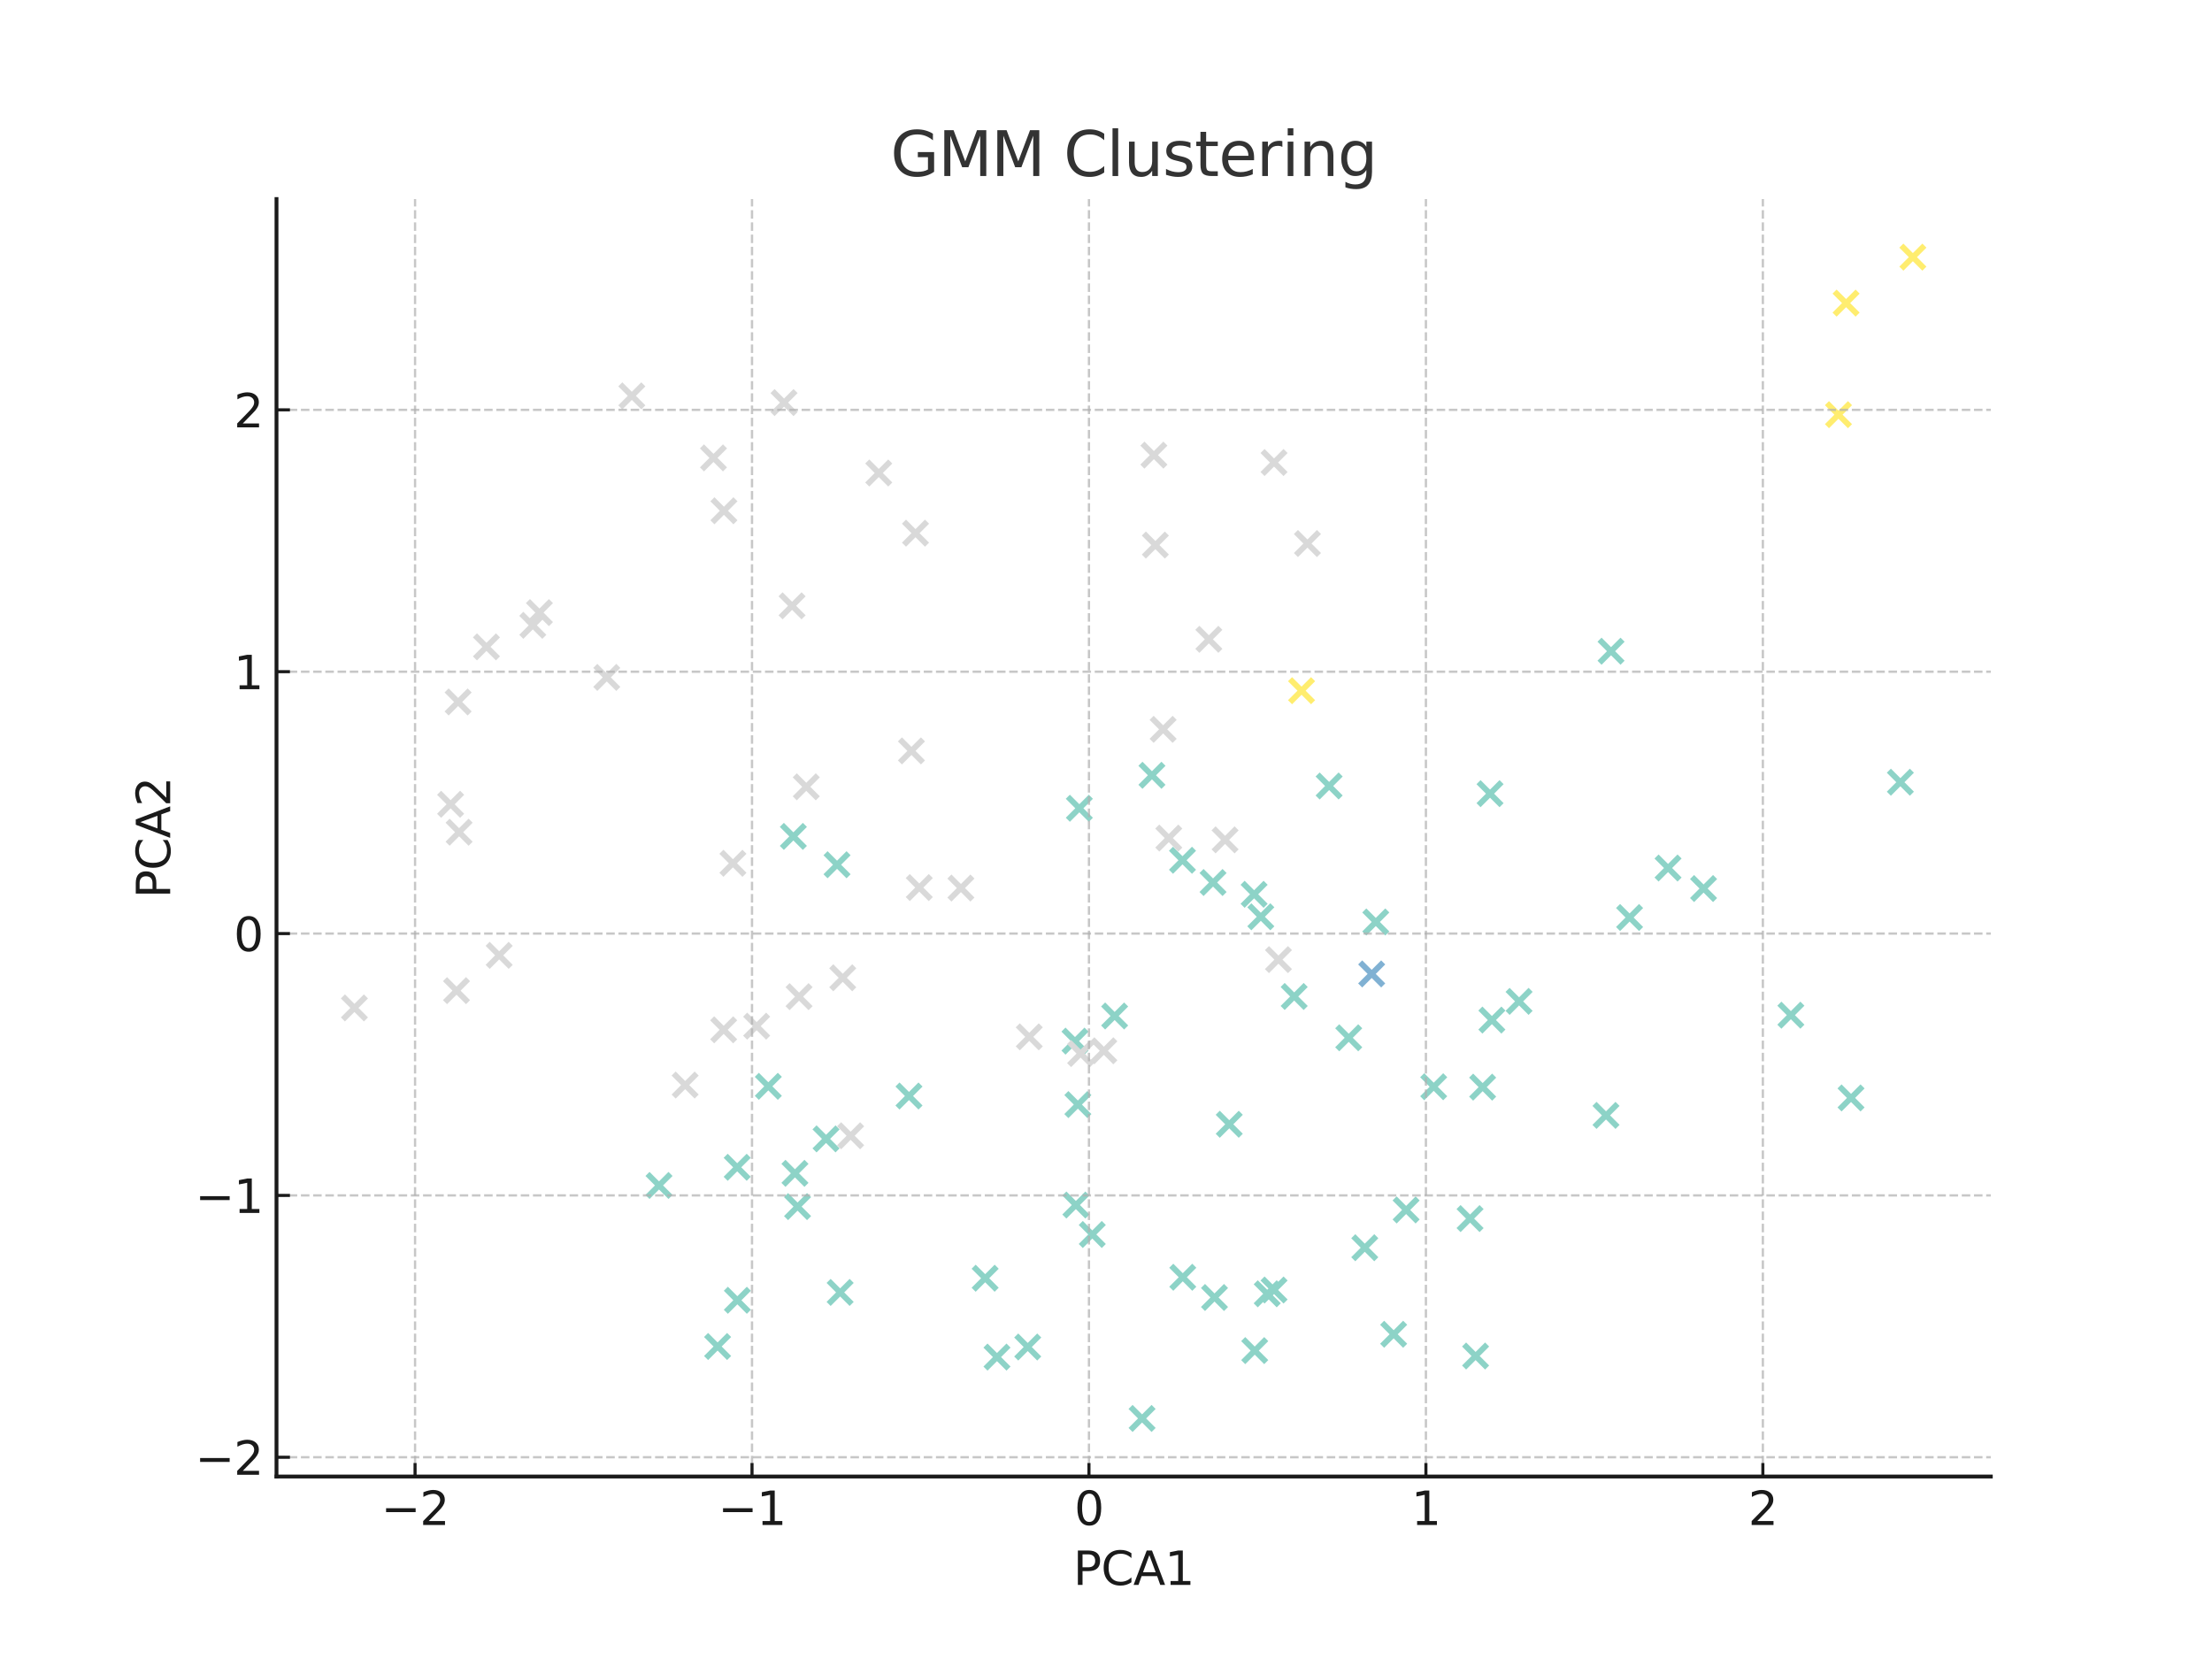 <?xml version="1.0" encoding="utf-8" standalone="no"?>
<!DOCTYPE svg PUBLIC "-//W3C//DTD SVG 1.1//EN"
  "http://www.w3.org/Graphics/SVG/1.1/DTD/svg11.dtd">
<svg xmlns:xlink="http://www.w3.org/1999/xlink" width="576pt" height="432pt" viewBox="0 0 576 432" xmlns="http://www.w3.org/2000/svg" version="1.1">
 <defs>
  <style type="text/css">*{stroke-linejoin: round; stroke-linecap: butt}</style>
 </defs>
 <g id="figure_1">
  <g id="patch_1">
   <path d="M 0 432 
L 576 432 
L 576 0 
L 0 0 
z
" style="fill: #ffffff"/>
  </g>
  <g id="axes_1">
   <g id="patch_2">
    <path d="M 72 384.48 
L 518.4 384.48 
L 518.4 51.84 
L 72 51.84 
z
" style="fill: #ffffff"/>
   </g>
   <g id="PathCollection_1">
    <path d="M 182.788 122.234 
L 188.788 116.234 
M 182.788 116.234 
L 188.788 122.234 
" clip-path="url(#pd6685d4886)" style="fill: #d9d9d9; stroke: #d9d9d9; stroke-width: 1.5"/>
    <path d="M 297.471 121.514 
L 303.471 115.514 
M 297.471 115.514 
L 303.471 121.514 
" clip-path="url(#pd6685d4886)" style="fill: #d9d9d9; stroke: #d9d9d9; stroke-width: 1.5"/>
    <path d="M 317.095 295.758 
L 323.095 289.758 
M 317.095 289.758 
L 323.095 295.758 
" clip-path="url(#pd6685d4886)" style="fill: #8dd3c7; stroke: #8dd3c7; stroke-width: 1.5"/>
    <path d="M 189.007 341.585 
L 195.007 335.585 
M 189.007 335.585 
L 195.007 341.585 
" clip-path="url(#pd6685d4886)" style="fill: #8dd3c7; stroke: #8dd3c7; stroke-width: 1.5"/>
    <path d="M 348.205 273.236 
L 354.205 267.236 
M 348.205 267.236 
L 354.205 273.236 
" clip-path="url(#pd6685d4886)" style="fill: #8dd3c7; stroke: #8dd3c7; stroke-width: 1.5"/>
    <path d="M 325.317 241.728 
L 331.317 235.728 
M 325.317 235.728 
L 331.317 241.728 
" clip-path="url(#pd6685d4886)" style="fill: #8dd3c7; stroke: #8dd3c7; stroke-width: 1.5"/>
    <path d="M 155.006 179.394 
L 161.006 173.394 
M 155.006 173.394 
L 161.006 179.394 
" clip-path="url(#pd6685d4886)" style="fill: #d9d9d9; stroke: #d9d9d9; stroke-width: 1.5"/>
    <path d="M 323.566 235.874 
L 329.566 229.874 
M 323.566 229.874 
L 329.566 235.874 
" clip-path="url(#pd6685d4886)" style="fill: #8dd3c7; stroke: #8dd3c7; stroke-width: 1.5"/>
    <path d="M 281.427 324.46 
L 287.427 318.46 
M 281.427 318.46 
L 287.427 324.46 
" clip-path="url(#pd6685d4886)" style="fill: #8dd3c7; stroke: #8dd3c7; stroke-width: 1.5"/>
    <path d="M 326.983 339.903 
L 332.983 333.903 
M 326.983 333.903 
L 332.983 339.903 
" clip-path="url(#pd6685d4886)" style="fill: #8dd3c7; stroke: #8dd3c7; stroke-width: 1.5"/>
    <path d="M 370.333 285.988 
L 376.333 279.988 
M 370.333 279.988 
L 376.333 285.988 
" clip-path="url(#pd6685d4886)" style="fill: #8dd3c7; stroke: #8dd3c7; stroke-width: 1.5"/>
    <path d="M 287.248 267.561 
L 293.248 261.561 
M 287.248 261.561 
L 293.248 267.561 
" clip-path="url(#pd6685d4886)" style="fill: #8dd3c7; stroke: #8dd3c7; stroke-width: 1.5"/>
    <path d="M 201.16 107.833 
L 207.16 101.833 
M 201.16 101.833 
L 207.16 107.833 
" clip-path="url(#pd6685d4886)" style="fill: #d9d9d9; stroke: #d9d9d9; stroke-width: 1.5"/>
    <path d="M 197.068 285.877 
L 203.068 279.877 
M 197.068 279.877 
L 203.068 285.877 
" clip-path="url(#pd6685d4886)" style="fill: #8dd3c7; stroke: #8dd3c7; stroke-width: 1.5"/>
    <path d="M 175.409 285.546 
L 181.409 279.546 
M 175.409 279.546 
L 181.409 285.546 
" clip-path="url(#pd6685d4886)" style="fill: #d9d9d9; stroke: #d9d9d9; stroke-width: 1.5"/>
    <path d="M 379.801 320.317 
L 385.801 314.317 
M 379.801 314.317 
L 385.801 320.317 
" clip-path="url(#pd6685d4886)" style="fill: #8dd3c7; stroke: #8dd3c7; stroke-width: 1.5"/>
    <path d="M 234.337 198.535 
L 240.337 192.535 
M 234.337 192.535 
L 240.337 198.535 
" clip-path="url(#pd6685d4886)" style="fill: #d9d9d9; stroke: #d9d9d9; stroke-width: 1.5"/>
    <path d="M 352.386 327.905 
L 358.386 321.905 
M 352.386 321.905 
L 358.386 327.905 
" clip-path="url(#pd6685d4886)" style="fill: #8dd3c7; stroke: #8dd3c7; stroke-width: 1.5"/>
    <path d="M 335.924 182.859 
L 341.924 176.859 
M 335.924 176.859 
L 341.924 182.859 
" clip-path="url(#pd6685d4886)" style="fill: #ffed6f; stroke: #ffed6f; stroke-width: 1.5"/>
    <path d="M 114.338 212.432 
L 120.338 206.432 
M 114.338 206.432 
L 120.338 212.432 
" clip-path="url(#pd6685d4886)" style="fill: #d9d9d9; stroke: #d9d9d9; stroke-width: 1.5"/>
    <path d="M 185.44 271.164 
L 191.44 265.164 
M 185.44 265.164 
L 191.44 271.164 
" clip-path="url(#pd6685d4886)" style="fill: #d9d9d9; stroke: #d9d9d9; stroke-width: 1.5"/>
    <path d="M 203.252 160.752 
L 209.252 154.752 
M 203.252 154.752 
L 209.252 160.752 
" clip-path="url(#pd6685d4886)" style="fill: #d9d9d9; stroke: #d9d9d9; stroke-width: 1.5"/>
    <path d="M 385.483 268.626 
L 391.483 262.626 
M 385.483 262.626 
L 391.483 268.626 
" clip-path="url(#pd6685d4886)" style="fill: #8dd3c7; stroke: #8dd3c7; stroke-width: 1.5"/>
    <path d="M 495.109 69.96 
L 501.109 63.96 
M 495.109 63.96 
L 501.109 69.96 
" clip-path="url(#pd6685d4886)" style="fill: #ffed6f; stroke: #ffed6f; stroke-width: 1.5"/>
    <path d="M 233.698 288.4 
L 239.698 282.4 
M 233.698 282.4 
L 239.698 288.4 
" clip-path="url(#pd6685d4886)" style="fill: #8dd3c7; stroke: #8dd3c7; stroke-width: 1.5"/>
    <path d="M 463.34 267.35 
L 469.34 261.35 
M 463.34 261.35 
L 469.34 267.35 
" clip-path="url(#pd6685d4886)" style="fill: #8dd3c7; stroke: #8dd3c7; stroke-width: 1.5"/>
    <path d="M 205.076 262.524 
L 211.076 256.524 
M 205.076 256.524 
L 211.076 262.524 
" clip-path="url(#pd6685d4886)" style="fill: #d9d9d9; stroke: #d9d9d9; stroke-width: 1.5"/>
    <path d="M 137.464 162.524 
L 143.464 156.524 
M 137.464 156.524 
L 143.464 162.524 
" clip-path="url(#pd6685d4886)" style="fill: #d9d9d9; stroke: #d9d9d9; stroke-width: 1.5"/>
    <path d="M 253.533 335.848 
L 259.533 329.848 
M 253.533 329.848 
L 259.533 335.848 
" clip-path="url(#pd6685d4886)" style="fill: #8dd3c7; stroke: #8dd3c7; stroke-width: 1.5"/>
    <path d="M 256.614 356.382 
L 262.614 350.382 
M 256.614 350.382 
L 262.614 356.382 
" clip-path="url(#pd6685d4886)" style="fill: #8dd3c7; stroke: #8dd3c7; stroke-width: 1.5"/>
    <path d="M 185.51 136.004 
L 191.51 130.004 
M 185.51 130.004 
L 191.51 136.004 
" clip-path="url(#pd6685d4886)" style="fill: #d9d9d9; stroke: #d9d9d9; stroke-width: 1.5"/>
    <path d="M 206.951 207.888 
L 212.951 201.888 
M 206.951 201.888 
L 212.951 207.888 
" clip-path="url(#pd6685d4886)" style="fill: #d9d9d9; stroke: #d9d9d9; stroke-width: 1.5"/>
    <path d="M 247.221 234.245 
L 253.221 228.245 
M 247.221 228.245 
L 253.221 234.245 
" clip-path="url(#pd6685d4886)" style="fill: #d9d9d9; stroke: #d9d9d9; stroke-width: 1.5"/>
    <path d="M 355.254 243.08 
L 361.254 237.08 
M 355.254 237.08 
L 361.254 243.08 
" clip-path="url(#pd6685d4886)" style="fill: #8dd3c7; stroke: #8dd3c7; stroke-width: 1.5"/>
    <path d="M 214.965 228.178 
L 220.965 222.178 
M 214.965 222.178 
L 220.965 228.178 
" clip-path="url(#pd6685d4886)" style="fill: #8dd3c7; stroke: #8dd3c7; stroke-width: 1.5"/>
    <path d="M 168.603 311.686 
L 174.603 305.686 
M 168.603 305.686 
L 174.603 311.686 
" clip-path="url(#pd6685d4886)" style="fill: #8dd3c7; stroke: #8dd3c7; stroke-width: 1.5"/>
    <path d="M 359.902 350.439 
L 365.902 344.439 
M 359.902 344.439 
L 365.902 350.439 
" clip-path="url(#pd6685d4886)" style="fill: #8dd3c7; stroke: #8dd3c7; stroke-width: 1.5"/>
    <path d="M 204.004 308.538 
L 210.004 302.538 
M 204.004 302.538 
L 210.004 308.538 
" clip-path="url(#pd6685d4886)" style="fill: #8dd3c7; stroke: #8dd3c7; stroke-width: 1.5"/>
    <path d="M 421.34 241.916 
L 427.34 235.916 
M 421.34 235.916 
L 427.34 241.916 
" clip-path="url(#pd6685d4886)" style="fill: #8dd3c7; stroke: #8dd3c7; stroke-width: 1.5"/>
    <path d="M 216.448 257.61 
L 222.448 251.61 
M 216.448 251.61 
L 222.448 257.61 
" clip-path="url(#pd6685d4886)" style="fill: #d9d9d9; stroke: #d9d9d9; stroke-width: 1.5"/>
    <path d="M 479.005 288.896 
L 485.005 282.896 
M 479.005 282.896 
L 485.005 288.896 
" clip-path="url(#pd6685d4886)" style="fill: #8dd3c7; stroke: #8dd3c7; stroke-width: 1.5"/>
    <path d="M 183.86 353.624 
L 189.86 347.624 
M 183.86 347.624 
L 189.86 353.624 
" clip-path="url(#pd6685d4886)" style="fill: #8dd3c7; stroke: #8dd3c7; stroke-width: 1.5"/>
    <path d="M 323.726 354.695 
L 329.726 348.695 
M 323.726 348.695 
L 329.726 354.695 
" clip-path="url(#pd6685d4886)" style="fill: #8dd3c7; stroke: #8dd3c7; stroke-width: 1.5"/>
    <path d="M 329.904 252.881 
L 335.904 246.881 
M 329.904 246.881 
L 335.904 252.881 
" clip-path="url(#pd6685d4886)" style="fill: #d9d9d9; stroke: #d9d9d9; stroke-width: 1.5"/>
    <path d="M 276.922 274.105 
L 282.922 268.105 
M 276.922 268.105 
L 282.922 274.105 
" clip-path="url(#pd6685d4886)" style="fill: #8dd3c7; stroke: #8dd3c7; stroke-width: 1.5"/>
    <path d="M 313.254 340.863 
L 319.254 334.863 
M 313.254 334.863 
L 319.254 340.863 
" clip-path="url(#pd6685d4886)" style="fill: #8dd3c7; stroke: #8dd3c7; stroke-width: 1.5"/>
    <path d="M 284.438 276.621 
L 290.438 270.621 
M 284.438 270.621 
L 290.438 276.621 
" clip-path="url(#pd6685d4886)" style="fill: #d9d9d9; stroke: #d9d9d9; stroke-width: 1.5"/>
    <path d="M 304.994 335.594 
L 310.994 329.594 
M 304.994 329.594 
L 310.994 335.594 
" clip-path="url(#pd6685d4886)" style="fill: #8dd3c7; stroke: #8dd3c7; stroke-width: 1.5"/>
    <path d="M 392.565 263.756 
L 398.565 257.756 
M 392.565 257.756 
L 398.565 263.756 
" clip-path="url(#pd6685d4886)" style="fill: #8dd3c7; stroke: #8dd3c7; stroke-width: 1.5"/>
    <path d="M 264.619 353.759 
L 270.619 347.759 
M 264.619 347.759 
L 270.619 353.759 
" clip-path="url(#pd6685d4886)" style="fill: #8dd3c7; stroke: #8dd3c7; stroke-width: 1.5"/>
    <path d="M 277.152 316.786 
L 283.152 310.786 
M 277.152 310.786 
L 283.152 316.786 
" clip-path="url(#pd6685d4886)" style="fill: #8dd3c7; stroke: #8dd3c7; stroke-width: 1.5"/>
    <path d="M 212.096 299.562 
L 218.096 293.562 
M 212.096 293.562 
L 218.096 299.562 
" clip-path="url(#pd6685d4886)" style="fill: #8dd3c7; stroke: #8dd3c7; stroke-width: 1.5"/>
    <path d="M 265.019 272.991 
L 271.019 266.991 
M 265.019 266.991 
L 271.019 272.991 
" clip-path="url(#pd6685d4886)" style="fill: #d9d9d9; stroke: #d9d9d9; stroke-width: 1.5"/>
    <path d="M 123.669 171.445 
L 129.669 165.445 
M 123.669 165.445 
L 129.669 171.445 
" clip-path="url(#pd6685d4886)" style="fill: #d9d9d9; stroke: #d9d9d9; stroke-width: 1.5"/>
    <path d="M 354.184 256.607 
L 360.184 250.607 
M 354.184 250.607 
L 360.184 256.607 
" clip-path="url(#pd6685d4886)" style="fill: #80b1d3; stroke: #80b1d3; stroke-width: 1.5"/>
    <path d="M 203.588 220.794 
L 209.588 214.794 
M 203.588 214.794 
L 209.588 220.794 
" clip-path="url(#pd6685d4886)" style="fill: #8dd3c7; stroke: #8dd3c7; stroke-width: 1.5"/>
    <path d="M 215.77 339.544 
L 221.77 333.544 
M 215.77 333.544 
L 221.77 339.544 
" clip-path="url(#pd6685d4886)" style="fill: #8dd3c7; stroke: #8dd3c7; stroke-width: 1.5"/>
    <path d="M 363.15 318.07 
L 369.15 312.07 
M 363.15 312.07 
L 369.15 318.07 
" clip-path="url(#pd6685d4886)" style="fill: #8dd3c7; stroke: #8dd3c7; stroke-width: 1.5"/>
    <path d="M 297.853 144.937 
L 303.853 138.937 
M 297.853 138.937 
L 303.853 144.937 
" clip-path="url(#pd6685d4886)" style="fill: #d9d9d9; stroke: #d9d9d9; stroke-width: 1.5"/>
    <path d="M 296.965 204.884 
L 302.965 198.884 
M 296.965 198.884 
L 302.965 204.884 
" clip-path="url(#pd6685d4886)" style="fill: #8dd3c7; stroke: #8dd3c7; stroke-width: 1.5"/>
    <path d="M 188.966 306.962 
L 194.966 300.962 
M 188.966 300.962 
L 194.966 306.962 
" clip-path="url(#pd6685d4886)" style="fill: #8dd3c7; stroke: #8dd3c7; stroke-width: 1.5"/>
    <path d="M 316.007 221.698 
L 322.007 215.698 
M 316.007 215.698 
L 322.007 221.698 
" clip-path="url(#pd6685d4886)" style="fill: #d9d9d9; stroke: #d9d9d9; stroke-width: 1.5"/>
    <path d="M 381.242 356.104 
L 387.242 350.104 
M 381.242 350.104 
L 387.242 356.104 
" clip-path="url(#pd6685d4886)" style="fill: #8dd3c7; stroke: #8dd3c7; stroke-width: 1.5"/>
    <path d="M 311.781 169.478 
L 317.781 163.478 
M 311.781 163.478 
L 317.781 169.478 
" clip-path="url(#pd6685d4886)" style="fill: #d9d9d9; stroke: #d9d9d9; stroke-width: 1.5"/>
    <path d="M 116.549 219.709 
L 122.549 213.709 
M 116.549 213.709 
L 122.549 219.709 
" clip-path="url(#pd6685d4886)" style="fill: #d9d9d9; stroke: #d9d9d9; stroke-width: 1.5"/>
    <path d="M 475.735 110.98 
L 481.735 104.98 
M 475.735 104.98 
L 481.735 110.98 
" clip-path="url(#pd6685d4886)" style="fill: #ffed6f; stroke: #ffed6f; stroke-width: 1.5"/>
    <path d="M 304.919 227.01 
L 310.919 221.01 
M 304.919 221.01 
L 310.919 227.01 
" clip-path="url(#pd6685d4886)" style="fill: #8dd3c7; stroke: #8dd3c7; stroke-width: 1.5"/>
    <path d="M 343.103 207.67 
L 349.103 201.67 
M 343.103 201.67 
L 349.103 207.67 
" clip-path="url(#pd6685d4886)" style="fill: #8dd3c7; stroke: #8dd3c7; stroke-width: 1.5"/>
    <path d="M 491.851 206.687 
L 497.851 200.687 
M 491.851 200.687 
L 497.851 206.687 
" clip-path="url(#pd6685d4886)" style="fill: #8dd3c7; stroke: #8dd3c7; stroke-width: 1.5"/>
    <path d="M 312.875 232.803 
L 318.875 226.803 
M 312.875 226.803 
L 318.875 232.803 
" clip-path="url(#pd6685d4886)" style="fill: #8dd3c7; stroke: #8dd3c7; stroke-width: 1.5"/>
    <path d="M 278.06 213.469 
L 284.06 207.469 
M 278.06 207.469 
L 284.06 213.469 
" clip-path="url(#pd6685d4886)" style="fill: #8dd3c7; stroke: #8dd3c7; stroke-width: 1.5"/>
    <path d="M 431.357 229.03 
L 437.357 223.03 
M 431.357 223.03 
L 437.357 229.03 
" clip-path="url(#pd6685d4886)" style="fill: #8dd3c7; stroke: #8dd3c7; stroke-width: 1.5"/>
    <path d="M 204.681 317.198 
L 210.681 311.198 
M 204.681 311.198 
L 210.681 317.198 
" clip-path="url(#pd6685d4886)" style="fill: #8dd3c7; stroke: #8dd3c7; stroke-width: 1.5"/>
    <path d="M 218.5 298.75 
L 224.5 292.75 
M 218.5 292.75 
L 224.5 298.75 
" clip-path="url(#pd6685d4886)" style="fill: #d9d9d9; stroke: #d9d9d9; stroke-width: 1.5"/>
    <path d="M 277.674 290.63 
L 283.674 284.63 
M 277.674 284.63 
L 283.674 290.63 
" clip-path="url(#pd6685d4886)" style="fill: #8dd3c7; stroke: #8dd3c7; stroke-width: 1.5"/>
    <path d="M 301.35 221.232 
L 307.35 215.232 
M 301.35 215.232 
L 307.35 221.232 
" clip-path="url(#pd6685d4886)" style="fill: #d9d9d9; stroke: #d9d9d9; stroke-width: 1.5"/>
    <path d="M 415.2 293.446 
L 421.2 287.446 
M 415.2 287.446 
L 421.2 293.446 
" clip-path="url(#pd6685d4886)" style="fill: #8dd3c7; stroke: #8dd3c7; stroke-width: 1.5"/>
    <path d="M 294.396 372.36 
L 300.396 366.36 
M 294.396 366.36 
L 300.396 372.36 
" clip-path="url(#pd6685d4886)" style="fill: #8dd3c7; stroke: #8dd3c7; stroke-width: 1.5"/>
    <path d="M 385.005 209.669 
L 391.005 203.669 
M 385.005 203.669 
L 391.005 209.669 
" clip-path="url(#pd6685d4886)" style="fill: #8dd3c7; stroke: #8dd3c7; stroke-width: 1.5"/>
    <path d="M 225.825 126.166 
L 231.825 120.166 
M 225.825 120.166 
L 231.825 126.166 
" clip-path="url(#pd6685d4886)" style="fill: #d9d9d9; stroke: #d9d9d9; stroke-width: 1.5"/>
    <path d="M 337.454 144.536 
L 343.454 138.536 
M 337.454 138.536 
L 343.454 144.536 
" clip-path="url(#pd6685d4886)" style="fill: #d9d9d9; stroke: #d9d9d9; stroke-width: 1.5"/>
    <path d="M 299.877 192.918 
L 305.877 186.918 
M 299.877 186.918 
L 305.877 192.918 
" clip-path="url(#pd6685d4886)" style="fill: #d9d9d9; stroke: #d9d9d9; stroke-width: 1.5"/>
    <path d="M 115.876 260.964 
L 121.876 254.964 
M 115.876 254.964 
L 121.876 260.964 
" clip-path="url(#pd6685d4886)" style="fill: #d9d9d9; stroke: #d9d9d9; stroke-width: 1.5"/>
    <path d="M 334.002 262.481 
L 340.002 256.481 
M 334.002 256.481 
L 340.002 262.481 
" clip-path="url(#pd6685d4886)" style="fill: #8dd3c7; stroke: #8dd3c7; stroke-width: 1.5"/>
    <path d="M 161.522 106.081 
L 167.522 100.081 
M 161.522 100.081 
L 167.522 106.081 
" clip-path="url(#pd6685d4886)" style="fill: #d9d9d9; stroke: #d9d9d9; stroke-width: 1.5"/>
    <path d="M 416.511 172.576 
L 422.511 166.576 
M 416.511 166.576 
L 422.511 172.576 
" clip-path="url(#pd6685d4886)" style="fill: #8dd3c7; stroke: #8dd3c7; stroke-width: 1.5"/>
    <path d="M 383.08 286.085 
L 389.08 280.085 
M 383.08 280.085 
L 389.08 286.085 
" clip-path="url(#pd6685d4886)" style="fill: #8dd3c7; stroke: #8dd3c7; stroke-width: 1.5"/>
    <path d="M 235.395 141.833 
L 241.395 135.833 
M 235.395 135.833 
L 241.395 141.833 
" clip-path="url(#pd6685d4886)" style="fill: #d9d9d9; stroke: #d9d9d9; stroke-width: 1.5"/>
    <path d="M 89.291 265.461 
L 95.291 259.461 
M 89.291 259.461 
L 95.291 265.461 
" clip-path="url(#pd6685d4886)" style="fill: #d9d9d9; stroke: #d9d9d9; stroke-width: 1.5"/>
    <path d="M 126.983 251.771 
L 132.983 245.771 
M 126.983 245.771 
L 132.983 251.771 
" clip-path="url(#pd6685d4886)" style="fill: #d9d9d9; stroke: #d9d9d9; stroke-width: 1.5"/>
    <path d="M 187.851 227.8 
L 193.851 221.8 
M 187.851 221.8 
L 193.851 227.8 
" clip-path="url(#pd6685d4886)" style="fill: #d9d9d9; stroke: #d9d9d9; stroke-width: 1.5"/>
    <path d="M 477.717 81.93 
L 483.717 75.93 
M 477.717 75.93 
L 483.717 81.93 
" clip-path="url(#pd6685d4886)" style="fill: #ffed6f; stroke: #ffed6f; stroke-width: 1.5"/>
    <path d="M 116.292 185.788 
L 122.292 179.788 
M 116.292 179.788 
L 122.292 185.788 
" clip-path="url(#pd6685d4886)" style="fill: #d9d9d9; stroke: #d9d9d9; stroke-width: 1.5"/>
    <path d="M 278.387 277.343 
L 284.387 271.343 
M 278.387 271.343 
L 284.387 277.343 
" clip-path="url(#pd6685d4886)" style="fill: #d9d9d9; stroke: #d9d9d9; stroke-width: 1.5"/>
    <path d="M 194.03 270.21 
L 200.03 264.21 
M 194.03 264.21 
L 200.03 270.21 
" clip-path="url(#pd6685d4886)" style="fill: #d9d9d9; stroke: #d9d9d9; stroke-width: 1.5"/>
    <path d="M 328.762 338.916 
L 334.762 332.916 
M 328.762 332.916 
L 334.762 338.916 
" clip-path="url(#pd6685d4886)" style="fill: #8dd3c7; stroke: #8dd3c7; stroke-width: 1.5"/>
    <path d="M 328.758 123.439 
L 334.758 117.439 
M 328.758 117.439 
L 334.758 123.439 
" clip-path="url(#pd6685d4886)" style="fill: #d9d9d9; stroke: #d9d9d9; stroke-width: 1.5"/>
    <path d="M 236.377 234.119 
L 242.377 228.119 
M 236.377 228.119 
L 242.377 234.119 
" clip-path="url(#pd6685d4886)" style="fill: #d9d9d9; stroke: #d9d9d9; stroke-width: 1.5"/>
    <path d="M 440.605 234.374 
L 446.605 228.374 
M 440.605 228.374 
L 446.605 234.374 
" clip-path="url(#pd6685d4886)" style="fill: #8dd3c7; stroke: #8dd3c7; stroke-width: 1.5"/>
    <path d="M 135.742 165.832 
L 141.742 159.832 
M 135.742 159.832 
L 141.742 165.832 
" clip-path="url(#pd6685d4886)" style="fill: #d9d9d9; stroke: #d9d9d9; stroke-width: 1.5"/>
   </g>
   <g id="matplotlib.axis_1">
    <g id="xtick_1">
     <g id="line2d_1">
      <path d="M 108.081 384.48 
L 108.081 51.84 
" clip-path="url(#pd6685d4886)" style="fill: none; stroke-dasharray: 2.22,0.96; stroke-dashoffset: 0; stroke: #b0b0b0; stroke-opacity: 0.7; stroke-width: 0.6"/>
     </g>
     <g id="line2d_2">
      <defs>
       <path id="madd8a45554" d="M 0 0 
L 0 -3.5 
" style="stroke: #1a1a1a; stroke-width: 0.8"/>
      </defs>
      <g>
       <use xlink:href="#madd8a45554" x="108.081" y="384.48" style="fill: #1a1a1a; stroke: #1a1a1a; stroke-width: 0.8"/>
      </g>
     </g>
     <g id="text_1">
      <!-- −2 -->
      <g style="fill: #1a1a1a" transform="translate(99.236 397.098) scale(0.12 -0.12)">
       <defs>
        <path id="DejaVuSans-2212" d="M 678 2272 
L 4684 2272 
L 4684 1741 
L 678 1741 
L 678 2272 
z
" transform="scale(0.016)"/>
        <path id="DejaVuSans-32" d="M 1228 531 
L 3431 531 
L 3431 0 
L 469 0 
L 469 531 
Q 828 903 1448 1529 
Q 2069 2156 2228 2338 
Q 2531 2678 2651 2914 
Q 2772 3150 2772 3378 
Q 2772 3750 2511 3984 
Q 2250 4219 1831 4219 
Q 1534 4219 1204 4116 
Q 875 4013 500 3803 
L 500 4441 
Q 881 4594 1212 4672 
Q 1544 4750 1819 4750 
Q 2544 4750 2975 4387 
Q 3406 4025 3406 3419 
Q 3406 3131 3298 2873 
Q 3191 2616 2906 2266 
Q 2828 2175 2409 1742 
Q 1991 1309 1228 531 
z
" transform="scale(0.016)"/>
       </defs>
       <use xlink:href="#DejaVuSans-2212"/>
       <use xlink:href="#DejaVuSans-32" x="83.789"/>
      </g>
     </g>
    </g>
    <g id="xtick_2">
     <g id="line2d_3">
      <path d="M 195.823 384.48 
L 195.823 51.84 
" clip-path="url(#pd6685d4886)" style="fill: none; stroke-dasharray: 2.22,0.96; stroke-dashoffset: 0; stroke: #b0b0b0; stroke-opacity: 0.7; stroke-width: 0.6"/>
     </g>
     <g id="line2d_4">
      <g>
       <use xlink:href="#madd8a45554" x="195.823" y="384.48" style="fill: #1a1a1a; stroke: #1a1a1a; stroke-width: 0.8"/>
      </g>
     </g>
     <g id="text_2">
      <!-- −1 -->
      <g style="fill: #1a1a1a" transform="translate(186.977 397.098) scale(0.12 -0.12)">
       <defs>
        <path id="DejaVuSans-31" d="M 794 531 
L 1825 531 
L 1825 4091 
L 703 3866 
L 703 4441 
L 1819 4666 
L 2450 4666 
L 2450 531 
L 3481 531 
L 3481 0 
L 794 0 
L 794 531 
z
" transform="scale(0.016)"/>
       </defs>
       <use xlink:href="#DejaVuSans-2212"/>
       <use xlink:href="#DejaVuSans-31" x="83.789"/>
      </g>
     </g>
    </g>
    <g id="xtick_3">
     <g id="line2d_5">
      <path d="M 283.564 384.48 
L 283.564 51.84 
" clip-path="url(#pd6685d4886)" style="fill: none; stroke-dasharray: 2.22,0.96; stroke-dashoffset: 0; stroke: #b0b0b0; stroke-opacity: 0.7; stroke-width: 0.6"/>
     </g>
     <g id="line2d_6">
      <g>
       <use xlink:href="#madd8a45554" x="283.564" y="384.48" style="fill: #1a1a1a; stroke: #1a1a1a; stroke-width: 0.8"/>
      </g>
     </g>
     <g id="text_3">
      <!-- 0 -->
      <g style="fill: #1a1a1a" transform="translate(279.746 397.098) scale(0.12 -0.12)">
       <defs>
        <path id="DejaVuSans-30" d="M 2034 4250 
Q 1547 4250 1301 3770 
Q 1056 3291 1056 2328 
Q 1056 1369 1301 889 
Q 1547 409 2034 409 
Q 2525 409 2770 889 
Q 3016 1369 3016 2328 
Q 3016 3291 2770 3770 
Q 2525 4250 2034 4250 
z
M 2034 4750 
Q 2819 4750 3233 4129 
Q 3647 3509 3647 2328 
Q 3647 1150 3233 529 
Q 2819 -91 2034 -91 
Q 1250 -91 836 529 
Q 422 1150 422 2328 
Q 422 3509 836 4129 
Q 1250 4750 2034 4750 
z
" transform="scale(0.016)"/>
       </defs>
       <use xlink:href="#DejaVuSans-30"/>
      </g>
     </g>
    </g>
    <g id="xtick_4">
     <g id="line2d_7">
      <path d="M 371.305 384.48 
L 371.305 51.84 
" clip-path="url(#pd6685d4886)" style="fill: none; stroke-dasharray: 2.22,0.96; stroke-dashoffset: 0; stroke: #b0b0b0; stroke-opacity: 0.7; stroke-width: 0.6"/>
     </g>
     <g id="line2d_8">
      <g>
       <use xlink:href="#madd8a45554" x="371.305" y="384.48" style="fill: #1a1a1a; stroke: #1a1a1a; stroke-width: 0.8"/>
      </g>
     </g>
     <g id="text_4">
      <!-- 1 -->
      <g style="fill: #1a1a1a" transform="translate(367.488 397.098) scale(0.12 -0.12)">
       <use xlink:href="#DejaVuSans-31"/>
      </g>
     </g>
    </g>
    <g id="xtick_5">
     <g id="line2d_9">
      <path d="M 459.047 384.48 
L 459.047 51.84 
" clip-path="url(#pd6685d4886)" style="fill: none; stroke-dasharray: 2.22,0.96; stroke-dashoffset: 0; stroke: #b0b0b0; stroke-opacity: 0.7; stroke-width: 0.6"/>
     </g>
     <g id="line2d_10">
      <g>
       <use xlink:href="#madd8a45554" x="459.047" y="384.48" style="fill: #1a1a1a; stroke: #1a1a1a; stroke-width: 0.8"/>
      </g>
     </g>
     <g id="text_5">
      <!-- 2 -->
      <g style="fill: #1a1a1a" transform="translate(455.229 397.098) scale(0.12 -0.12)">
       <use xlink:href="#DejaVuSans-32"/>
      </g>
     </g>
    </g>
    <g id="text_6">
     <!-- PCA1 -->
     <g style="fill: #1a1a1a" transform="translate(279.471 412.712) scale(0.12 -0.12)">
      <defs>
       <path id="DejaVuSans-50" d="M 1259 4147 
L 1259 2394 
L 2053 2394 
Q 2494 2394 2734 2622 
Q 2975 2850 2975 3272 
Q 2975 3691 2734 3919 
Q 2494 4147 2053 4147 
L 1259 4147 
z
M 628 4666 
L 2053 4666 
Q 2838 4666 3239 4311 
Q 3641 3956 3641 3272 
Q 3641 2581 3239 2228 
Q 2838 1875 2053 1875 
L 1259 1875 
L 1259 0 
L 628 0 
L 628 4666 
z
" transform="scale(0.016)"/>
       <path id="DejaVuSans-43" d="M 4122 4306 
L 4122 3641 
Q 3803 3938 3442 4084 
Q 3081 4231 2675 4231 
Q 1875 4231 1450 3742 
Q 1025 3253 1025 2328 
Q 1025 1406 1450 917 
Q 1875 428 2675 428 
Q 3081 428 3442 575 
Q 3803 722 4122 1019 
L 4122 359 
Q 3791 134 3420 21 
Q 3050 -91 2638 -91 
Q 1578 -91 968 557 
Q 359 1206 359 2328 
Q 359 3453 968 4101 
Q 1578 4750 2638 4750 
Q 3056 4750 3426 4639 
Q 3797 4528 4122 4306 
z
" transform="scale(0.016)"/>
       <path id="DejaVuSans-41" d="M 2188 4044 
L 1331 1722 
L 3047 1722 
L 2188 4044 
z
M 1831 4666 
L 2547 4666 
L 4325 0 
L 3669 0 
L 3244 1197 
L 1141 1197 
L 716 0 
L 50 0 
L 1831 4666 
z
" transform="scale(0.016)"/>
      </defs>
      <use xlink:href="#DejaVuSans-50"/>
      <use xlink:href="#DejaVuSans-43" x="60.303"/>
      <use xlink:href="#DejaVuSans-41" x="130.127"/>
      <use xlink:href="#DejaVuSans-31" x="198.535"/>
     </g>
    </g>
   </g>
   <g id="matplotlib.axis_2">
    <g id="ytick_1">
     <g id="line2d_11">
      <path d="M 72 379.468 
L 518.4 379.468 
" clip-path="url(#pd6685d4886)" style="fill: none; stroke-dasharray: 2.22,0.96; stroke-dashoffset: 0; stroke: #b0b0b0; stroke-opacity: 0.7; stroke-width: 0.6"/>
     </g>
     <g id="line2d_12">
      <defs>
       <path id="mab772493af" d="M 0 0 
L 3.5 0 
" style="stroke: #1a1a1a; stroke-width: 0.8"/>
      </defs>
      <g>
       <use xlink:href="#mab772493af" x="72" y="379.468" style="fill: #1a1a1a; stroke: #1a1a1a; stroke-width: 0.8"/>
      </g>
     </g>
     <g id="text_7">
      <!-- −2 -->
      <g style="fill: #1a1a1a" transform="translate(50.809 384.027) scale(0.12 -0.12)">
       <use xlink:href="#DejaVuSans-2212"/>
       <use xlink:href="#DejaVuSans-32" x="83.789"/>
      </g>
     </g>
    </g>
    <g id="ytick_2">
     <g id="line2d_13">
      <path d="M 72 311.282 
L 518.4 311.282 
" clip-path="url(#pd6685d4886)" style="fill: none; stroke-dasharray: 2.22,0.96; stroke-dashoffset: 0; stroke: #b0b0b0; stroke-opacity: 0.7; stroke-width: 0.6"/>
     </g>
     <g id="line2d_14">
      <g>
       <use xlink:href="#mab772493af" x="72" y="311.282" style="fill: #1a1a1a; stroke: #1a1a1a; stroke-width: 0.8"/>
      </g>
     </g>
     <g id="text_8">
      <!-- −1 -->
      <g style="fill: #1a1a1a" transform="translate(50.809 315.841) scale(0.12 -0.12)">
       <use xlink:href="#DejaVuSans-2212"/>
       <use xlink:href="#DejaVuSans-31" x="83.789"/>
      </g>
     </g>
    </g>
    <g id="ytick_3">
     <g id="line2d_15">
      <path d="M 72 243.096 
L 518.4 243.096 
" clip-path="url(#pd6685d4886)" style="fill: none; stroke-dasharray: 2.22,0.96; stroke-dashoffset: 0; stroke: #b0b0b0; stroke-opacity: 0.7; stroke-width: 0.6"/>
     </g>
     <g id="line2d_16">
      <g>
       <use xlink:href="#mab772493af" x="72" y="243.096" style="fill: #1a1a1a; stroke: #1a1a1a; stroke-width: 0.8"/>
      </g>
     </g>
     <g id="text_9">
      <!-- 0 -->
      <g style="fill: #1a1a1a" transform="translate(60.865 247.655) scale(0.12 -0.12)">
       <use xlink:href="#DejaVuSans-30"/>
      </g>
     </g>
    </g>
    <g id="ytick_4">
     <g id="line2d_17">
      <path d="M 72 174.91 
L 518.4 174.91 
" clip-path="url(#pd6685d4886)" style="fill: none; stroke-dasharray: 2.22,0.96; stroke-dashoffset: 0; stroke: #b0b0b0; stroke-opacity: 0.7; stroke-width: 0.6"/>
     </g>
     <g id="line2d_18">
      <g>
       <use xlink:href="#mab772493af" x="72" y="174.91" style="fill: #1a1a1a; stroke: #1a1a1a; stroke-width: 0.8"/>
      </g>
     </g>
     <g id="text_10">
      <!-- 1 -->
      <g style="fill: #1a1a1a" transform="translate(60.865 179.469) scale(0.12 -0.12)">
       <use xlink:href="#DejaVuSans-31"/>
      </g>
     </g>
    </g>
    <g id="ytick_5">
     <g id="line2d_19">
      <path d="M 72 106.724 
L 518.4 106.724 
" clip-path="url(#pd6685d4886)" style="fill: none; stroke-dasharray: 2.22,0.96; stroke-dashoffset: 0; stroke: #b0b0b0; stroke-opacity: 0.7; stroke-width: 0.6"/>
     </g>
     <g id="line2d_20">
      <g>
       <use xlink:href="#mab772493af" x="72" y="106.724" style="fill: #1a1a1a; stroke: #1a1a1a; stroke-width: 0.8"/>
      </g>
     </g>
     <g id="text_11">
      <!-- 2 -->
      <g style="fill: #1a1a1a" transform="translate(60.865 111.283) scale(0.12 -0.12)">
       <use xlink:href="#DejaVuSans-32"/>
      </g>
     </g>
    </g>
    <g id="text_12">
     <!-- PCA2 -->
     <g style="fill: #1a1a1a" transform="translate(44.314 233.889) rotate(-90) scale(0.12 -0.12)">
      <use xlink:href="#DejaVuSans-50"/>
      <use xlink:href="#DejaVuSans-43" x="60.303"/>
      <use xlink:href="#DejaVuSans-41" x="130.127"/>
      <use xlink:href="#DejaVuSans-32" x="198.535"/>
     </g>
    </g>
   </g>
   <g id="patch_3">
    <path d="M 72 384.48 
L 72 51.84 
" style="fill: none; stroke: #1a1a1a; stroke-linejoin: miter; stroke-linecap: square"/>
   </g>
   <g id="patch_4">
    <path d="M 72 384.48 
L 518.4 384.48 
" style="fill: none; stroke: #1a1a1a; stroke-linejoin: miter; stroke-linecap: square"/>
   </g>
   <g id="text_13">
    <!-- GMM Clustering -->
    <g style="fill: #333333" transform="translate(231.889 45.84) scale(0.16 -0.16)">
     <defs>
      <path id="DejaVuSans-47" d="M 3809 666 
L 3809 1919 
L 2778 1919 
L 2778 2438 
L 4434 2438 
L 4434 434 
Q 4069 175 3628 42 
Q 3188 -91 2688 -91 
Q 1594 -91 976 548 
Q 359 1188 359 2328 
Q 359 3472 976 4111 
Q 1594 4750 2688 4750 
Q 3144 4750 3555 4637 
Q 3966 4525 4313 4306 
L 4313 3634 
Q 3963 3931 3569 4081 
Q 3175 4231 2741 4231 
Q 1884 4231 1454 3753 
Q 1025 3275 1025 2328 
Q 1025 1384 1454 906 
Q 1884 428 2741 428 
Q 3075 428 3337 486 
Q 3600 544 3809 666 
z
" transform="scale(0.016)"/>
      <path id="DejaVuSans-4d" d="M 628 4666 
L 1569 4666 
L 2759 1491 
L 3956 4666 
L 4897 4666 
L 4897 0 
L 4281 0 
L 4281 4097 
L 3078 897 
L 2444 897 
L 1241 4097 
L 1241 0 
L 628 0 
L 628 4666 
z
" transform="scale(0.016)"/>
      <path id="DejaVuSans-20" transform="scale(0.016)"/>
      <path id="DejaVuSans-6c" d="M 603 4863 
L 1178 4863 
L 1178 0 
L 603 0 
L 603 4863 
z
" transform="scale(0.016)"/>
      <path id="DejaVuSans-75" d="M 544 1381 
L 544 3500 
L 1119 3500 
L 1119 1403 
Q 1119 906 1312 657 
Q 1506 409 1894 409 
Q 2359 409 2629 706 
Q 2900 1003 2900 1516 
L 2900 3500 
L 3475 3500 
L 3475 0 
L 2900 0 
L 2900 538 
Q 2691 219 2414 64 
Q 2138 -91 1772 -91 
Q 1169 -91 856 284 
Q 544 659 544 1381 
z
M 1991 3584 
L 1991 3584 
z
" transform="scale(0.016)"/>
      <path id="DejaVuSans-73" d="M 2834 3397 
L 2834 2853 
Q 2591 2978 2328 3040 
Q 2066 3103 1784 3103 
Q 1356 3103 1142 2972 
Q 928 2841 928 2578 
Q 928 2378 1081 2264 
Q 1234 2150 1697 2047 
L 1894 2003 
Q 2506 1872 2764 1633 
Q 3022 1394 3022 966 
Q 3022 478 2636 193 
Q 2250 -91 1575 -91 
Q 1294 -91 989 -36 
Q 684 19 347 128 
L 347 722 
Q 666 556 975 473 
Q 1284 391 1588 391 
Q 1994 391 2212 530 
Q 2431 669 2431 922 
Q 2431 1156 2273 1281 
Q 2116 1406 1581 1522 
L 1381 1569 
Q 847 1681 609 1914 
Q 372 2147 372 2553 
Q 372 3047 722 3315 
Q 1072 3584 1716 3584 
Q 2034 3584 2315 3537 
Q 2597 3491 2834 3397 
z
" transform="scale(0.016)"/>
      <path id="DejaVuSans-74" d="M 1172 4494 
L 1172 3500 
L 2356 3500 
L 2356 3053 
L 1172 3053 
L 1172 1153 
Q 1172 725 1289 603 
Q 1406 481 1766 481 
L 2356 481 
L 2356 0 
L 1766 0 
Q 1100 0 847 248 
Q 594 497 594 1153 
L 594 3053 
L 172 3053 
L 172 3500 
L 594 3500 
L 594 4494 
L 1172 4494 
z
" transform="scale(0.016)"/>
      <path id="DejaVuSans-65" d="M 3597 1894 
L 3597 1613 
L 953 1613 
Q 991 1019 1311 708 
Q 1631 397 2203 397 
Q 2534 397 2845 478 
Q 3156 559 3463 722 
L 3463 178 
Q 3153 47 2828 -22 
Q 2503 -91 2169 -91 
Q 1331 -91 842 396 
Q 353 884 353 1716 
Q 353 2575 817 3079 
Q 1281 3584 2069 3584 
Q 2775 3584 3186 3129 
Q 3597 2675 3597 1894 
z
M 3022 2063 
Q 3016 2534 2758 2815 
Q 2500 3097 2075 3097 
Q 1594 3097 1305 2825 
Q 1016 2553 972 2059 
L 3022 2063 
z
" transform="scale(0.016)"/>
      <path id="DejaVuSans-72" d="M 2631 2963 
Q 2534 3019 2420 3045 
Q 2306 3072 2169 3072 
Q 1681 3072 1420 2755 
Q 1159 2438 1159 1844 
L 1159 0 
L 581 0 
L 581 3500 
L 1159 3500 
L 1159 2956 
Q 1341 3275 1631 3429 
Q 1922 3584 2338 3584 
Q 2397 3584 2469 3576 
Q 2541 3569 2628 3553 
L 2631 2963 
z
" transform="scale(0.016)"/>
      <path id="DejaVuSans-69" d="M 603 3500 
L 1178 3500 
L 1178 0 
L 603 0 
L 603 3500 
z
M 603 4863 
L 1178 4863 
L 1178 4134 
L 603 4134 
L 603 4863 
z
" transform="scale(0.016)"/>
      <path id="DejaVuSans-6e" d="M 3513 2113 
L 3513 0 
L 2938 0 
L 2938 2094 
Q 2938 2591 2744 2837 
Q 2550 3084 2163 3084 
Q 1697 3084 1428 2787 
Q 1159 2491 1159 1978 
L 1159 0 
L 581 0 
L 581 3500 
L 1159 3500 
L 1159 2956 
Q 1366 3272 1645 3428 
Q 1925 3584 2291 3584 
Q 2894 3584 3203 3211 
Q 3513 2838 3513 2113 
z
" transform="scale(0.016)"/>
      <path id="DejaVuSans-67" d="M 2906 1791 
Q 2906 2416 2648 2759 
Q 2391 3103 1925 3103 
Q 1463 3103 1205 2759 
Q 947 2416 947 1791 
Q 947 1169 1205 825 
Q 1463 481 1925 481 
Q 2391 481 2648 825 
Q 2906 1169 2906 1791 
z
M 3481 434 
Q 3481 -459 3084 -895 
Q 2688 -1331 1869 -1331 
Q 1566 -1331 1297 -1286 
Q 1028 -1241 775 -1147 
L 775 -588 
Q 1028 -725 1275 -790 
Q 1522 -856 1778 -856 
Q 2344 -856 2625 -561 
Q 2906 -266 2906 331 
L 2906 616 
Q 2728 306 2450 153 
Q 2172 0 1784 0 
Q 1141 0 747 490 
Q 353 981 353 1791 
Q 353 2603 747 3093 
Q 1141 3584 1784 3584 
Q 2172 3584 2450 3431 
Q 2728 3278 2906 2969 
L 2906 3500 
L 3481 3500 
L 3481 434 
z
" transform="scale(0.016)"/>
     </defs>
     <use xlink:href="#DejaVuSans-47"/>
     <use xlink:href="#DejaVuSans-4d" x="77.49"/>
     <use xlink:href="#DejaVuSans-4d" x="163.77"/>
     <use xlink:href="#DejaVuSans-20" x="250.049"/>
     <use xlink:href="#DejaVuSans-43" x="281.836"/>
     <use xlink:href="#DejaVuSans-6c" x="351.66"/>
     <use xlink:href="#DejaVuSans-75" x="379.443"/>
     <use xlink:href="#DejaVuSans-73" x="442.822"/>
     <use xlink:href="#DejaVuSans-74" x="494.922"/>
     <use xlink:href="#DejaVuSans-65" x="534.131"/>
     <use xlink:href="#DejaVuSans-72" x="595.654"/>
     <use xlink:href="#DejaVuSans-69" x="636.768"/>
     <use xlink:href="#DejaVuSans-6e" x="664.551"/>
     <use xlink:href="#DejaVuSans-67" x="727.93"/>
    </g>
   </g>
  </g>
 </g>
 <defs>
  <clipPath id="pd6685d4886">
   <rect x="72" y="51.84" width="446.4" height="332.64"/>
  </clipPath>
 </defs>
</svg>
